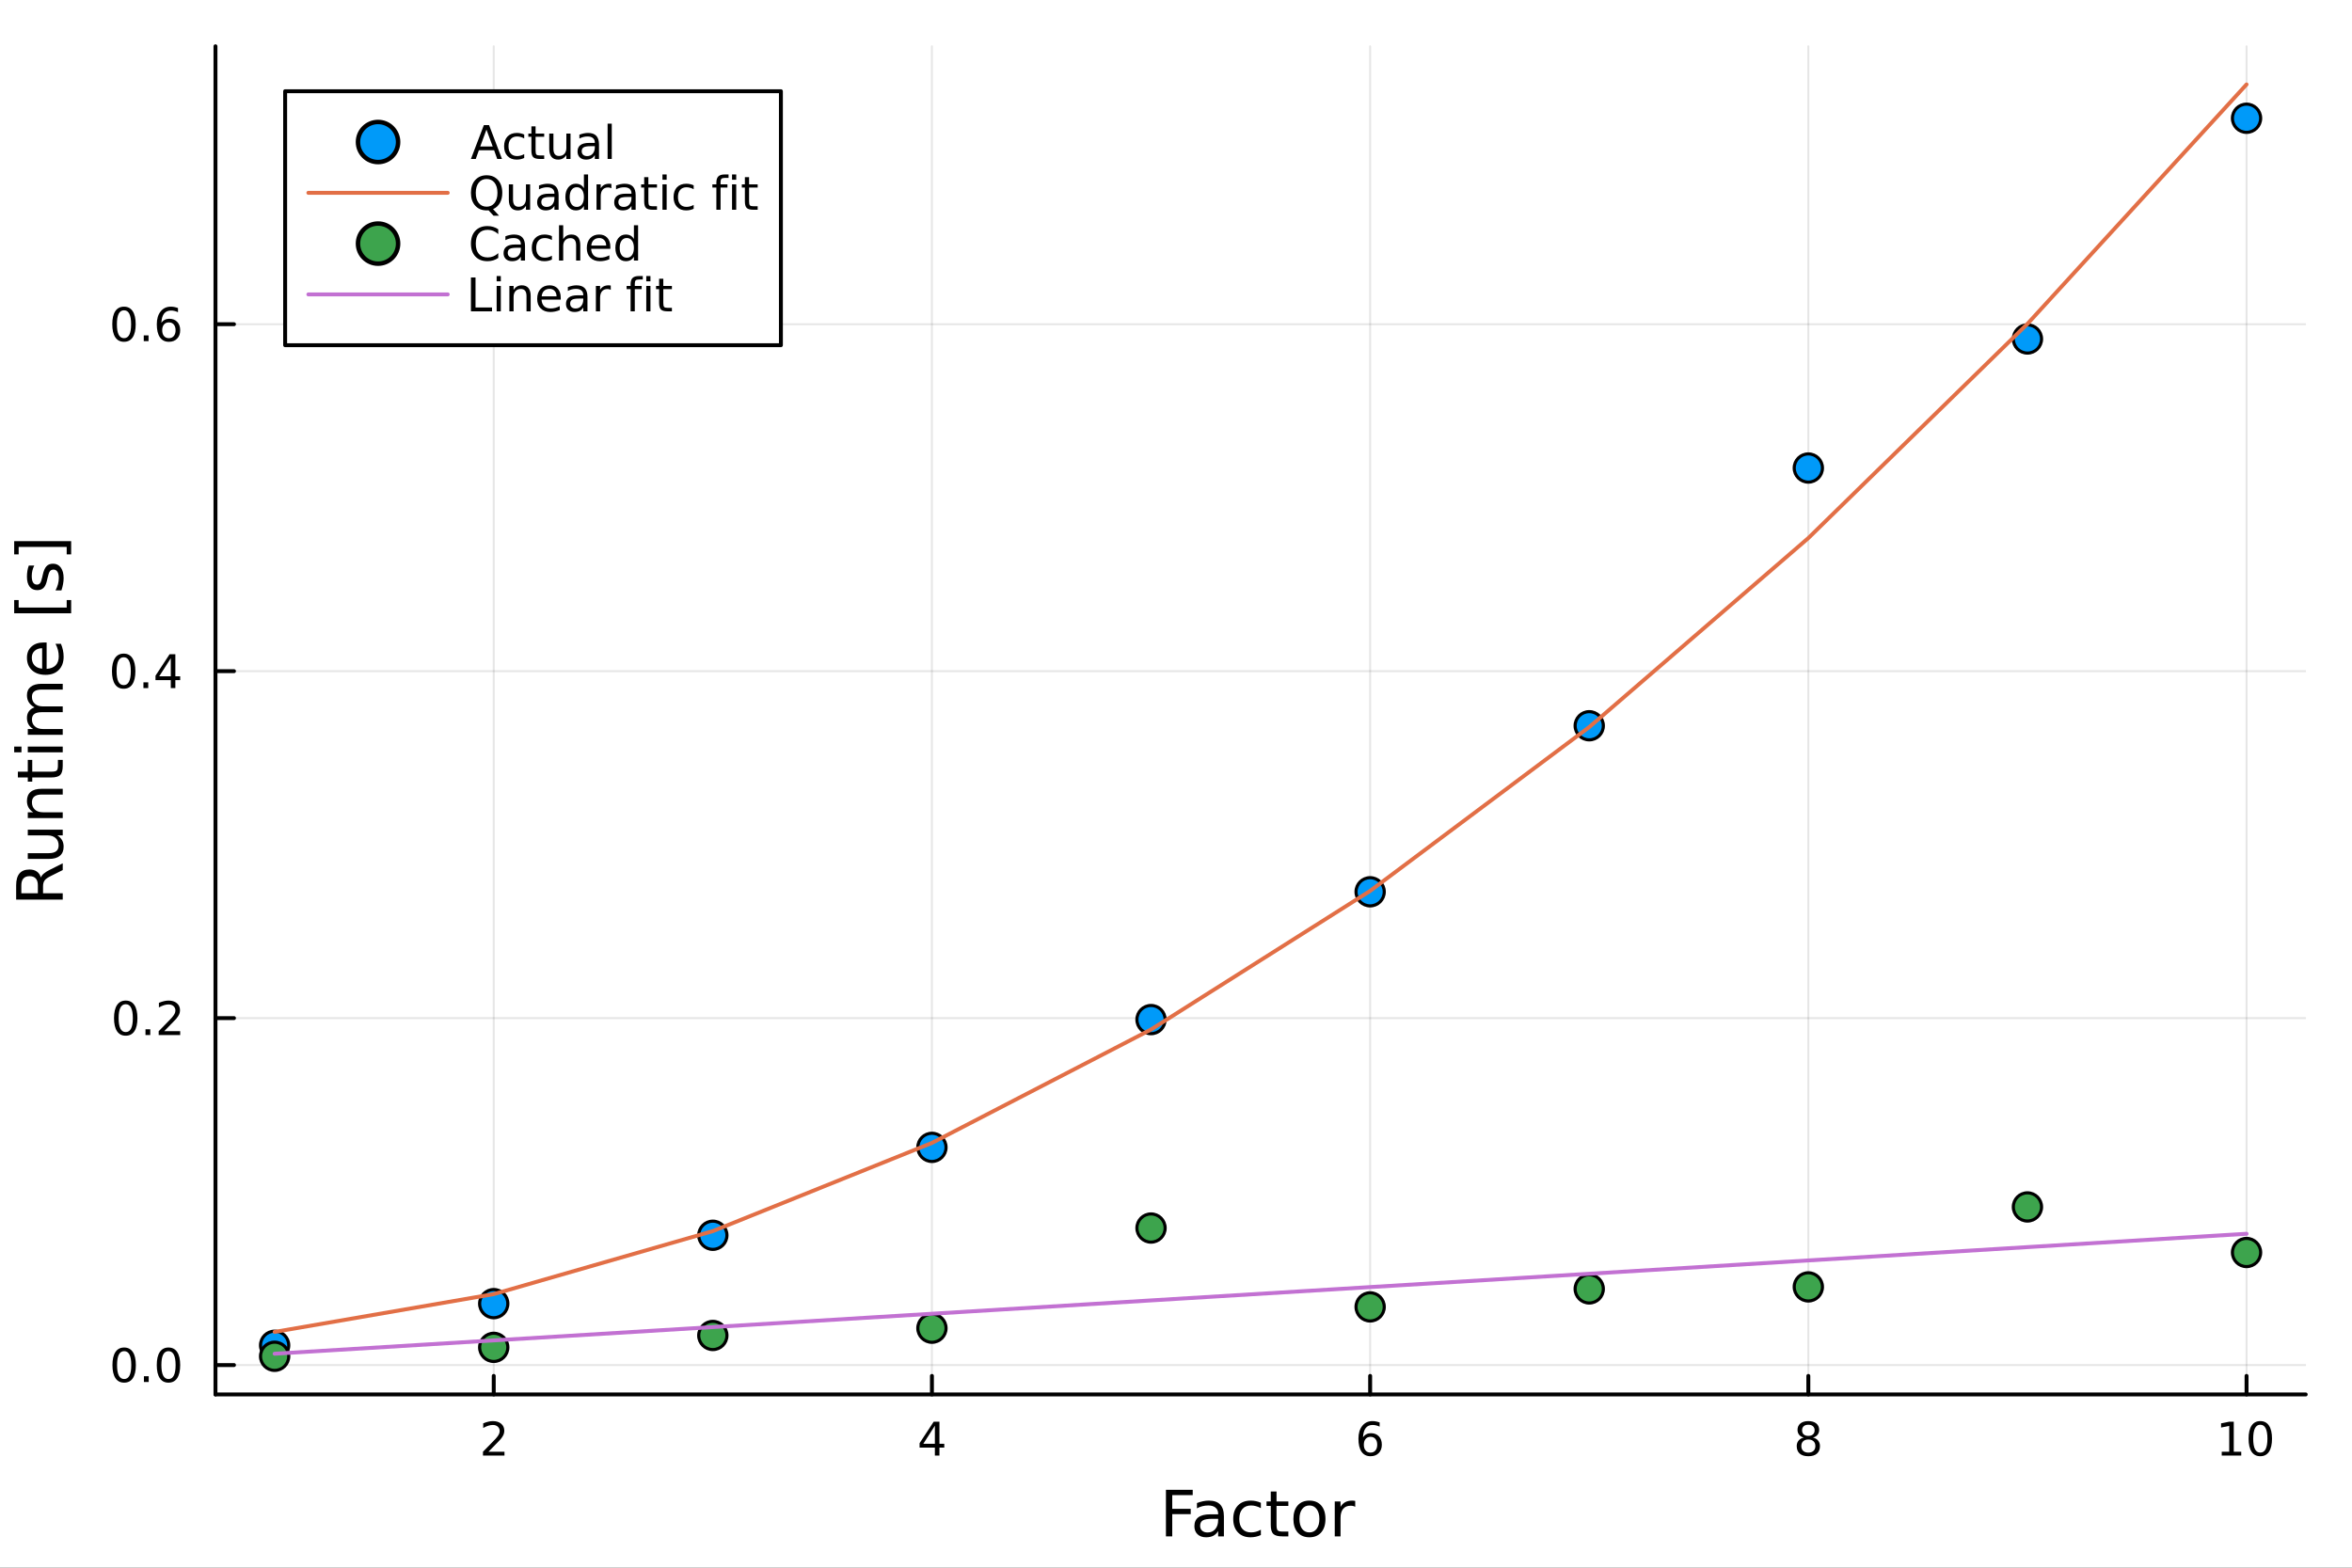 <?xml version="1.0" encoding="utf-8"?>
<svg xmlns="http://www.w3.org/2000/svg" xmlns:xlink="http://www.w3.org/1999/xlink" width="600" height="400" viewBox="0 0 2400 1600">
<rect x="0" y="0" width="2400" height="1600" fill="#333333" stroke="none"/>
<defs>
  <clipPath id="clip740">
    <rect x="0" y="0" width="2400" height="1600"/>
  </clipPath>
</defs>
<path clip-path="url(#clip740)" d="M0 1600 L2400 1600 L2400 0 L0 0  Z" fill="#ffffff" fill-rule="evenodd" fill-opacity="1"/>
<defs>
  <clipPath id="clip741">
    <rect x="480" y="0" width="1681" height="1600"/>
  </clipPath>
</defs>
<path clip-path="url(#clip740)" d="M219.866 1423.18 L2352.76 1423.18 L2352.76 47.244 L219.866 47.244  Z" fill="#ffffff" fill-rule="evenodd" fill-opacity="1"/>
<defs>
  <clipPath id="clip742">
    <rect x="219" y="47" width="2134" height="1377"/>
  </clipPath>
</defs>
<polyline clip-path="url(#clip742)" style="stroke:#000000; stroke-linecap:round; stroke-linejoin:round; stroke-width:2; stroke-opacity:0.1; fill:none" points="503.804,1423.18 503.804,47.244 "/>
<polyline clip-path="url(#clip742)" style="stroke:#000000; stroke-linecap:round; stroke-linejoin:round; stroke-width:2; stroke-opacity:0.1; fill:none" points="950.951,1423.18 950.951,47.244 "/>
<polyline clip-path="url(#clip742)" style="stroke:#000000; stroke-linecap:round; stroke-linejoin:round; stroke-width:2; stroke-opacity:0.1; fill:none" points="1398.1,1423.18 1398.1,47.244 "/>
<polyline clip-path="url(#clip742)" style="stroke:#000000; stroke-linecap:round; stroke-linejoin:round; stroke-width:2; stroke-opacity:0.1; fill:none" points="1845.24,1423.18 1845.24,47.244 "/>
<polyline clip-path="url(#clip742)" style="stroke:#000000; stroke-linecap:round; stroke-linejoin:round; stroke-width:2; stroke-opacity:0.1; fill:none" points="2292.39,1423.18 2292.39,47.244 "/>
<polyline clip-path="url(#clip742)" style="stroke:#000000; stroke-linecap:round; stroke-linejoin:round; stroke-width:2; stroke-opacity:0.1; fill:none" points="219.866,1393.2 2352.76,1393.2 "/>
<polyline clip-path="url(#clip742)" style="stroke:#000000; stroke-linecap:round; stroke-linejoin:round; stroke-width:2; stroke-opacity:0.1; fill:none" points="219.866,1039.1 2352.76,1039.1 "/>
<polyline clip-path="url(#clip742)" style="stroke:#000000; stroke-linecap:round; stroke-linejoin:round; stroke-width:2; stroke-opacity:0.1; fill:none" points="219.866,684.994 2352.76,684.994 "/>
<polyline clip-path="url(#clip742)" style="stroke:#000000; stroke-linecap:round; stroke-linejoin:round; stroke-width:2; stroke-opacity:0.1; fill:none" points="219.866,330.892 2352.76,330.892 "/>
<polyline clip-path="url(#clip740)" style="stroke:#000000; stroke-linecap:round; stroke-linejoin:round; stroke-width:4; stroke-opacity:1; fill:none" points="219.866,1423.18 2352.76,1423.18 "/>
<polyline clip-path="url(#clip740)" style="stroke:#000000; stroke-linecap:round; stroke-linejoin:round; stroke-width:4; stroke-opacity:1; fill:none" points="503.804,1423.18 503.804,1404.28 "/>
<polyline clip-path="url(#clip740)" style="stroke:#000000; stroke-linecap:round; stroke-linejoin:round; stroke-width:4; stroke-opacity:1; fill:none" points="950.951,1423.18 950.951,1404.28 "/>
<polyline clip-path="url(#clip740)" style="stroke:#000000; stroke-linecap:round; stroke-linejoin:round; stroke-width:4; stroke-opacity:1; fill:none" points="1398.1,1423.18 1398.1,1404.28 "/>
<polyline clip-path="url(#clip740)" style="stroke:#000000; stroke-linecap:round; stroke-linejoin:round; stroke-width:4; stroke-opacity:1; fill:none" points="1845.24,1423.18 1845.24,1404.28 "/>
<polyline clip-path="url(#clip740)" style="stroke:#000000; stroke-linecap:round; stroke-linejoin:round; stroke-width:4; stroke-opacity:1; fill:none" points="2292.39,1423.18 2292.39,1404.28 "/>
<path clip-path="url(#clip740)" d="M498.457 1481.64 L514.777 1481.64 L514.777 1485.58 L492.832 1485.58 L492.832 1481.64 Q495.494 1478.89 500.078 1474.26 Q504.684 1469.61 505.865 1468.27 Q508.11 1465.74 508.99 1464.01 Q509.892 1462.25 509.892 1460.56 Q509.892 1457.8 507.948 1456.07 Q506.027 1454.33 502.925 1454.33 Q500.726 1454.33 498.272 1455.09 Q495.841 1455.86 493.064 1457.41 L493.064 1452.69 Q495.888 1451.55 498.341 1450.97 Q500.795 1450.39 502.832 1450.39 Q508.203 1450.39 511.397 1453.08 Q514.591 1455.77 514.591 1460.26 Q514.591 1462.39 513.781 1464.31 Q512.994 1466.2 510.888 1468.8 Q510.309 1469.47 507.207 1472.69 Q504.105 1475.88 498.457 1481.64 Z" fill="#000000" fill-rule="nonzero" fill-opacity="1" /><path clip-path="url(#clip740)" d="M953.96 1455.09 L942.155 1473.54 L953.96 1473.54 L953.96 1455.09 M952.733 1451.02 L958.613 1451.02 L958.613 1473.54 L963.544 1473.54 L963.544 1477.43 L958.613 1477.43 L958.613 1485.58 L953.96 1485.58 L953.96 1477.43 L938.359 1477.43 L938.359 1472.92 L952.733 1451.02 Z" fill="#000000" fill-rule="nonzero" fill-opacity="1" /><path clip-path="url(#clip740)" d="M1398.5 1466.44 Q1395.35 1466.44 1393.5 1468.59 Q1391.67 1470.74 1391.67 1474.49 Q1391.67 1478.22 1393.5 1480.39 Q1395.35 1482.55 1398.5 1482.55 Q1401.65 1482.55 1403.48 1480.39 Q1405.33 1478.22 1405.33 1474.49 Q1405.33 1470.74 1403.48 1468.59 Q1401.65 1466.44 1398.5 1466.44 M1407.79 1451.78 L1407.79 1456.04 Q1406.03 1455.21 1404.22 1454.77 Q1402.44 1454.33 1400.68 1454.33 Q1396.05 1454.33 1393.6 1457.45 Q1391.16 1460.58 1390.82 1466.9 Q1392.18 1464.89 1394.24 1463.82 Q1396.3 1462.73 1398.78 1462.73 Q1403.99 1462.73 1407 1465.9 Q1410.03 1469.05 1410.03 1474.49 Q1410.03 1479.82 1406.88 1483.03 Q1403.73 1486.25 1398.5 1486.25 Q1392.51 1486.25 1389.34 1481.67 Q1386.16 1477.06 1386.16 1468.33 Q1386.16 1460.14 1390.05 1455.28 Q1393.94 1450.39 1400.49 1450.39 Q1402.25 1450.39 1404.04 1450.74 Q1405.84 1451.09 1407.79 1451.78 Z" fill="#000000" fill-rule="nonzero" fill-opacity="1" /><path clip-path="url(#clip740)" d="M1845.24 1469.17 Q1841.91 1469.17 1839.99 1470.95 Q1838.09 1472.73 1838.09 1475.86 Q1838.09 1478.98 1839.99 1480.77 Q1841.91 1482.55 1845.24 1482.55 Q1848.58 1482.55 1850.5 1480.77 Q1852.42 1478.96 1852.42 1475.86 Q1852.42 1472.73 1850.5 1470.95 Q1848.6 1469.17 1845.24 1469.17 M1840.57 1467.18 Q1837.56 1466.44 1835.87 1464.38 Q1834.2 1462.32 1834.2 1459.35 Q1834.2 1455.21 1837.14 1452.8 Q1840.11 1450.39 1845.24 1450.39 Q1850.41 1450.39 1853.35 1452.8 Q1856.29 1455.21 1856.29 1459.35 Q1856.29 1462.32 1854.6 1464.38 Q1852.93 1466.44 1849.94 1467.18 Q1853.32 1467.96 1855.2 1470.26 Q1857.1 1472.55 1857.1 1475.86 Q1857.1 1480.88 1854.02 1483.57 Q1850.96 1486.25 1845.24 1486.25 Q1839.53 1486.25 1836.45 1483.57 Q1833.39 1480.88 1833.39 1475.86 Q1833.39 1472.55 1835.29 1470.26 Q1837.19 1467.96 1840.57 1467.18 M1838.86 1459.79 Q1838.86 1462.48 1840.52 1463.98 Q1842.21 1465.49 1845.24 1465.49 Q1848.25 1465.49 1849.94 1463.98 Q1851.66 1462.48 1851.66 1459.79 Q1851.66 1457.11 1849.94 1455.6 Q1848.25 1454.1 1845.24 1454.1 Q1842.21 1454.1 1840.52 1455.6 Q1838.86 1457.11 1838.86 1459.79 Z" fill="#000000" fill-rule="nonzero" fill-opacity="1" /><path clip-path="url(#clip740)" d="M2267.08 1481.64 L2274.72 1481.64 L2274.72 1455.28 L2266.41 1456.95 L2266.41 1452.69 L2274.67 1451.02 L2279.35 1451.02 L2279.35 1481.64 L2286.99 1481.64 L2286.99 1485.58 L2267.08 1485.58 L2267.08 1481.64 Z" fill="#000000" fill-rule="nonzero" fill-opacity="1" /><path clip-path="url(#clip740)" d="M2306.43 1454.1 Q2302.82 1454.1 2300.99 1457.66 Q2299.19 1461.2 2299.19 1468.33 Q2299.19 1475.44 2300.99 1479.01 Q2302.82 1482.55 2306.43 1482.55 Q2310.06 1482.55 2311.87 1479.01 Q2313.7 1475.44 2313.7 1468.33 Q2313.7 1461.2 2311.87 1457.66 Q2310.06 1454.1 2306.43 1454.1 M2306.43 1450.39 Q2312.24 1450.39 2315.3 1455 Q2318.37 1459.58 2318.37 1468.33 Q2318.37 1477.06 2315.3 1481.67 Q2312.24 1486.25 2306.43 1486.25 Q2300.62 1486.25 2297.54 1481.67 Q2294.49 1477.06 2294.49 1468.33 Q2294.49 1459.58 2297.54 1455 Q2300.62 1450.39 2306.43 1450.39 Z" fill="#000000" fill-rule="nonzero" fill-opacity="1" /><path clip-path="url(#clip740)" d="M1189.74 1520.52 L1217.05 1520.52 L1217.05 1525.93 L1196.17 1525.93 L1196.17 1539.94 L1215.02 1539.94 L1215.02 1545.35 L1196.17 1545.35 L1196.17 1568.04 L1189.74 1568.04 L1189.74 1520.52 Z" fill="#000000" fill-rule="nonzero" fill-opacity="1" /><path clip-path="url(#clip740)" d="M1237.2 1550.12 Q1230.1 1550.12 1227.36 1551.75 Q1224.63 1553.37 1224.63 1557.29 Q1224.63 1560.4 1226.66 1562.25 Q1228.73 1564.07 1232.27 1564.07 Q1237.14 1564.07 1240.06 1560.63 Q1243.02 1557.16 1243.02 1551.43 L1243.02 1550.12 L1237.2 1550.12 M1248.88 1547.71 L1248.88 1568.04 L1243.02 1568.04 L1243.02 1562.63 Q1241.02 1565.88 1238.03 1567.44 Q1235.04 1568.97 1230.71 1568.97 Q1225.23 1568.97 1221.99 1565.91 Q1218.77 1562.82 1218.77 1557.67 Q1218.77 1551.65 1222.78 1548.6 Q1226.82 1545.54 1234.81 1545.54 L1243.02 1545.54 L1243.02 1544.97 Q1243.02 1540.93 1240.35 1538.73 Q1237.71 1536.5 1232.9 1536.5 Q1229.85 1536.5 1226.95 1537.23 Q1224.05 1537.97 1221.38 1539.43 L1221.38 1534.02 Q1224.6 1532.78 1227.62 1532.17 Q1230.64 1531.54 1233.51 1531.54 Q1241.24 1531.54 1245.06 1535.55 Q1248.88 1539.56 1248.88 1547.71 Z" fill="#000000" fill-rule="nonzero" fill-opacity="1" /><path clip-path="url(#clip740)" d="M1286.6 1533.76 L1286.6 1539.24 Q1284.11 1537.87 1281.6 1537.2 Q1279.12 1536.5 1276.57 1536.5 Q1270.87 1536.5 1267.72 1540.13 Q1264.57 1543.73 1264.57 1550.25 Q1264.57 1556.78 1267.72 1560.4 Q1270.87 1564 1276.57 1564 Q1279.12 1564 1281.6 1563.33 Q1284.11 1562.63 1286.6 1561.26 L1286.6 1566.68 Q1284.15 1567.82 1281.5 1568.39 Q1278.9 1568.97 1275.93 1568.97 Q1267.88 1568.97 1263.14 1563.91 Q1258.4 1558.85 1258.4 1550.25 Q1258.4 1541.53 1263.17 1536.53 Q1267.98 1531.54 1276.32 1531.54 Q1279.02 1531.54 1281.6 1532.11 Q1284.18 1532.65 1286.6 1533.76 Z" fill="#000000" fill-rule="nonzero" fill-opacity="1" /><path clip-path="url(#clip740)" d="M1302.58 1522.27 L1302.58 1532.4 L1314.64 1532.4 L1314.64 1536.95 L1302.58 1536.95 L1302.58 1556.3 Q1302.58 1560.66 1303.75 1561.9 Q1304.96 1563.14 1308.62 1563.14 L1314.64 1563.14 L1314.64 1568.04 L1308.62 1568.04 Q1301.84 1568.04 1299.27 1565.53 Q1296.69 1562.98 1296.69 1556.3 L1296.69 1536.95 L1292.39 1536.95 L1292.39 1532.4 L1296.69 1532.4 L1296.69 1522.27 L1302.58 1522.27 Z" fill="#000000" fill-rule="nonzero" fill-opacity="1" /><path clip-path="url(#clip740)" d="M1336.15 1536.5 Q1331.44 1536.5 1328.71 1540.19 Q1325.97 1543.85 1325.97 1550.25 Q1325.97 1556.65 1328.67 1560.34 Q1331.41 1564 1336.15 1564 Q1340.83 1564 1343.57 1560.31 Q1346.31 1556.62 1346.31 1550.25 Q1346.31 1543.92 1343.57 1540.23 Q1340.83 1536.5 1336.15 1536.5 M1336.15 1531.54 Q1343.79 1531.54 1348.15 1536.5 Q1352.51 1541.47 1352.51 1550.25 Q1352.51 1559 1348.15 1564 Q1343.79 1568.97 1336.15 1568.97 Q1328.48 1568.97 1324.12 1564 Q1319.79 1559 1319.79 1550.25 Q1319.79 1541.47 1324.12 1536.5 Q1328.48 1531.54 1336.15 1531.54 Z" fill="#000000" fill-rule="nonzero" fill-opacity="1" /><path clip-path="url(#clip740)" d="M1382.88 1537.87 Q1381.89 1537.3 1380.71 1537.04 Q1379.57 1536.76 1378.17 1536.76 Q1373.2 1536.76 1370.53 1540 Q1367.89 1543.22 1367.89 1549.27 L1367.89 1568.04 L1362 1568.04 L1362 1532.4 L1367.89 1532.4 L1367.89 1537.93 Q1369.73 1534.69 1372.69 1533.13 Q1375.65 1531.54 1379.89 1531.54 Q1380.49 1531.54 1381.22 1531.63 Q1381.96 1531.7 1382.85 1531.85 L1382.88 1537.87 Z" fill="#000000" fill-rule="nonzero" fill-opacity="1" /><polyline clip-path="url(#clip740)" style="stroke:#000000; stroke-linecap:round; stroke-linejoin:round; stroke-width:4; stroke-opacity:1; fill:none" points="219.866,1423.18 219.866,47.244 "/>
<polyline clip-path="url(#clip740)" style="stroke:#000000; stroke-linecap:round; stroke-linejoin:round; stroke-width:4; stroke-opacity:1; fill:none" points="219.866,1393.2 238.764,1393.2 "/>
<polyline clip-path="url(#clip740)" style="stroke:#000000; stroke-linecap:round; stroke-linejoin:round; stroke-width:4; stroke-opacity:1; fill:none" points="219.866,1039.1 238.764,1039.1 "/>
<polyline clip-path="url(#clip740)" style="stroke:#000000; stroke-linecap:round; stroke-linejoin:round; stroke-width:4; stroke-opacity:1; fill:none" points="219.866,684.994 238.764,684.994 "/>
<polyline clip-path="url(#clip740)" style="stroke:#000000; stroke-linecap:round; stroke-linejoin:round; stroke-width:4; stroke-opacity:1; fill:none" points="219.866,330.892 238.764,330.892 "/>
<path clip-path="url(#clip740)" d="M126.691 1379 Q123.08 1379 121.251 1382.56 Q119.445 1386.1 119.445 1393.23 Q119.445 1400.34 121.251 1403.9 Q123.08 1407.45 126.691 1407.45 Q130.325 1407.45 132.13 1403.9 Q133.959 1400.34 133.959 1393.23 Q133.959 1386.1 132.13 1382.56 Q130.325 1379 126.691 1379 M126.691 1375.29 Q132.501 1375.29 135.556 1379.9 Q138.635 1384.48 138.635 1393.23 Q138.635 1401.96 135.556 1406.57 Q132.501 1411.15 126.691 1411.15 Q120.88 1411.15 117.802 1406.57 Q114.746 1401.96 114.746 1393.23 Q114.746 1384.48 117.802 1379.9 Q120.88 1375.29 126.691 1375.29 Z" fill="#000000" fill-rule="nonzero" fill-opacity="1" /><path clip-path="url(#clip740)" d="M146.853 1404.6 L151.737 1404.6 L151.737 1410.48 L146.853 1410.48 L146.853 1404.6 Z" fill="#000000" fill-rule="nonzero" fill-opacity="1" /><path clip-path="url(#clip740)" d="M171.922 1379 Q168.311 1379 166.482 1382.56 Q164.677 1386.1 164.677 1393.23 Q164.677 1400.34 166.482 1403.9 Q168.311 1407.45 171.922 1407.45 Q175.556 1407.45 177.362 1403.9 Q179.19 1400.34 179.19 1393.23 Q179.19 1386.1 177.362 1382.56 Q175.556 1379 171.922 1379 M171.922 1375.29 Q177.732 1375.29 180.788 1379.9 Q183.866 1384.48 183.866 1393.23 Q183.866 1401.96 180.788 1406.57 Q177.732 1411.15 171.922 1411.15 Q166.112 1411.15 163.033 1406.57 Q159.978 1401.96 159.978 1393.23 Q159.978 1384.48 163.033 1379.9 Q166.112 1375.29 171.922 1375.29 Z" fill="#000000" fill-rule="nonzero" fill-opacity="1" /><path clip-path="url(#clip740)" d="M128.288 1024.9 Q124.677 1024.9 122.848 1028.46 Q121.043 1032 121.043 1039.13 Q121.043 1046.24 122.848 1049.8 Q124.677 1053.34 128.288 1053.34 Q131.922 1053.34 133.728 1049.8 Q135.556 1046.24 135.556 1039.13 Q135.556 1032 133.728 1028.46 Q131.922 1024.9 128.288 1024.9 M128.288 1021.19 Q134.098 1021.19 137.154 1025.8 Q140.232 1030.38 140.232 1039.13 Q140.232 1047.86 137.154 1052.46 Q134.098 1057.05 128.288 1057.05 Q122.478 1057.05 119.399 1052.46 Q116.343 1047.86 116.343 1039.13 Q116.343 1030.38 119.399 1025.8 Q122.478 1021.19 128.288 1021.19 Z" fill="#000000" fill-rule="nonzero" fill-opacity="1" /><path clip-path="url(#clip740)" d="M148.45 1050.5 L153.334 1050.5 L153.334 1056.38 L148.45 1056.38 L148.45 1050.5 Z" fill="#000000" fill-rule="nonzero" fill-opacity="1" /><path clip-path="url(#clip740)" d="M167.547 1052.44 L183.866 1052.44 L183.866 1056.38 L161.922 1056.38 L161.922 1052.44 Q164.584 1049.69 169.167 1045.06 Q173.774 1040.4 174.954 1039.06 Q177.2 1036.54 178.079 1034.8 Q178.982 1033.04 178.982 1031.35 Q178.982 1028.6 177.038 1026.86 Q175.116 1025.13 172.014 1025.13 Q169.815 1025.13 167.362 1025.89 Q164.931 1026.65 162.153 1028.21 L162.153 1023.48 Q164.977 1022.35 167.431 1021.77 Q169.885 1021.19 171.922 1021.19 Q177.292 1021.19 180.487 1023.88 Q183.681 1026.56 183.681 1031.05 Q183.681 1033.18 182.871 1035.1 Q182.084 1037 179.977 1039.59 Q179.399 1040.27 176.297 1043.48 Q173.195 1046.68 167.547 1052.44 Z" fill="#000000" fill-rule="nonzero" fill-opacity="1" /><path clip-path="url(#clip740)" d="M126.205 670.793 Q122.593 670.793 120.765 674.358 Q118.959 677.9 118.959 685.029 Q118.959 692.136 120.765 695.7 Q122.593 699.242 126.205 699.242 Q129.839 699.242 131.644 695.7 Q133.473 692.136 133.473 685.029 Q133.473 677.9 131.644 674.358 Q129.839 670.793 126.205 670.793 M126.205 667.089 Q132.015 667.089 135.07 671.696 Q138.149 676.279 138.149 685.029 Q138.149 693.756 135.07 698.362 Q132.015 702.946 126.205 702.946 Q120.394 702.946 117.316 698.362 Q114.26 693.756 114.26 685.029 Q114.26 676.279 117.316 671.696 Q120.394 667.089 126.205 667.089 Z" fill="#000000" fill-rule="nonzero" fill-opacity="1" /><path clip-path="url(#clip740)" d="M146.366 696.395 L151.251 696.395 L151.251 702.274 L146.366 702.274 L146.366 696.395 Z" fill="#000000" fill-rule="nonzero" fill-opacity="1" /><path clip-path="url(#clip740)" d="M174.283 671.789 L162.477 690.237 L174.283 690.237 L174.283 671.789 M173.056 667.714 L178.936 667.714 L178.936 690.237 L183.866 690.237 L183.866 694.126 L178.936 694.126 L178.936 702.274 L174.283 702.274 L174.283 694.126 L158.681 694.126 L158.681 689.612 L173.056 667.714 Z" fill="#000000" fill-rule="nonzero" fill-opacity="1" /><path clip-path="url(#clip740)" d="M126.529 316.691 Q122.918 316.691 121.089 320.256 Q119.283 323.798 119.283 330.927 Q119.283 338.034 121.089 341.598 Q122.918 345.14 126.529 345.14 Q130.163 345.14 131.968 341.598 Q133.797 338.034 133.797 330.927 Q133.797 323.798 131.968 320.256 Q130.163 316.691 126.529 316.691 M126.529 312.987 Q132.339 312.987 135.394 317.594 Q138.473 322.177 138.473 330.927 Q138.473 339.654 135.394 344.26 Q132.339 348.844 126.529 348.844 Q120.718 348.844 117.64 344.26 Q114.584 339.654 114.584 330.927 Q114.584 322.177 117.64 317.594 Q120.718 312.987 126.529 312.987 Z" fill="#000000" fill-rule="nonzero" fill-opacity="1" /><path clip-path="url(#clip740)" d="M146.691 342.293 L151.575 342.293 L151.575 348.172 L146.691 348.172 L146.691 342.293 Z" fill="#000000" fill-rule="nonzero" fill-opacity="1" /><path clip-path="url(#clip740)" d="M172.339 329.029 Q169.19 329.029 167.339 331.182 Q165.51 333.334 165.51 337.084 Q165.51 340.811 167.339 342.987 Q169.19 345.14 172.339 345.14 Q175.487 345.14 177.315 342.987 Q179.167 340.811 179.167 337.084 Q179.167 333.334 177.315 331.182 Q175.487 329.029 172.339 329.029 M181.621 314.376 L181.621 318.635 Q179.862 317.802 178.056 317.362 Q176.274 316.923 174.514 316.923 Q169.885 316.923 167.431 320.048 Q165.001 323.173 164.653 329.492 Q166.019 327.478 168.079 326.413 Q170.139 325.325 172.616 325.325 Q177.825 325.325 180.834 328.497 Q183.866 331.645 183.866 337.084 Q183.866 342.409 180.718 345.626 Q177.57 348.844 172.339 348.844 Q166.343 348.844 163.172 344.26 Q160.001 339.654 160.001 330.927 Q160.001 322.733 163.89 317.872 Q167.778 312.987 174.329 312.987 Q176.089 312.987 177.871 313.335 Q179.676 313.682 181.621 314.376 Z" fill="#000000" fill-rule="nonzero" fill-opacity="1" /><path clip-path="url(#clip740)" d="M41.724 895.58 Q42.424 893.511 44.716 891.57 Q47.008 889.596 51.018 887.623 L64.004 881.098 L64.004 888.005 L51.814 894.084 Q47.039 896.439 45.48 898.667 Q43.92 900.864 43.92 904.683 L43.92 911.685 L64.004 911.685 L64.004 918.115 L16.484 918.115 L16.484 903.601 Q16.484 895.453 19.89 891.442 Q23.296 887.432 30.17 887.432 Q34.658 887.432 37.618 889.533 Q40.578 891.601 41.724 895.58 M21.768 911.685 L38.637 911.685 L38.637 903.601 Q38.637 898.954 36.504 896.599 Q34.34 894.211 30.17 894.211 Q26.001 894.211 23.9 896.599 Q21.768 898.954 21.768 903.601 L21.768 911.685 Z" fill="#000000" fill-rule="nonzero" fill-opacity="1" /><path clip-path="url(#clip740)" d="M49.936 876.61 L28.356 876.61 L28.356 870.754 L49.713 870.754 Q54.774 870.754 57.32 868.78 Q59.835 866.807 59.835 862.86 Q59.835 858.118 56.811 855.381 Q53.787 852.612 48.567 852.612 L28.356 852.612 L28.356 846.755 L64.004 846.755 L64.004 852.612 L58.53 852.612 Q61.776 854.744 63.368 857.577 Q64.927 860.378 64.927 864.102 Q64.927 870.245 61.108 873.427 Q57.288 876.61 49.936 876.61 M27.497 861.874 L27.497 861.874 Z" fill="#000000" fill-rule="nonzero" fill-opacity="1" /><path clip-path="url(#clip740)" d="M42.488 805.06 L64.004 805.06 L64.004 810.916 L42.679 810.916 Q37.618 810.916 35.104 812.89 Q32.589 814.863 32.589 818.81 Q32.589 823.552 35.613 826.289 Q38.637 829.027 43.857 829.027 L64.004 829.027 L64.004 834.915 L28.356 834.915 L28.356 829.027 L33.894 829.027 Q30.68 826.926 29.088 824.093 Q27.497 821.229 27.497 817.505 Q27.497 811.362 31.316 808.211 Q35.104 805.06 42.488 805.06 Z" fill="#000000" fill-rule="nonzero" fill-opacity="1" /><path clip-path="url(#clip740)" d="M18.235 787.586 L28.356 787.586 L28.356 775.523 L32.908 775.523 L32.908 787.586 L52.259 787.586 Q56.62 787.586 57.861 786.408 Q59.103 785.199 59.103 781.538 L59.103 775.523 L64.004 775.523 L64.004 781.538 Q64.004 788.318 61.49 790.896 Q58.943 793.474 52.259 793.474 L32.908 793.474 L32.908 797.771 L28.356 797.771 L28.356 793.474 L18.235 793.474 L18.235 787.586 Z" fill="#000000" fill-rule="nonzero" fill-opacity="1" /><path clip-path="url(#clip740)" d="M28.356 767.82 L28.356 761.964 L64.004 761.964 L64.004 767.82 L28.356 767.82 M14.479 767.82 L14.479 761.964 L21.895 761.964 L21.895 767.82 L14.479 767.82 Z" fill="#000000" fill-rule="nonzero" fill-opacity="1" /><path clip-path="url(#clip740)" d="M35.199 721.955 Q31.253 719.759 29.375 716.704 Q27.497 713.648 27.497 709.51 Q27.497 703.94 31.412 700.917 Q35.295 697.893 42.488 697.893 L64.004 697.893 L64.004 703.781 L42.679 703.781 Q37.555 703.781 35.072 705.596 Q32.589 707.41 32.589 711.134 Q32.589 715.685 35.613 718.327 Q38.637 720.969 43.857 720.969 L64.004 720.969 L64.004 726.857 L42.679 726.857 Q37.523 726.857 35.072 728.671 Q32.589 730.485 32.589 734.273 Q32.589 738.761 35.645 741.403 Q38.669 744.044 43.857 744.044 L64.004 744.044 L64.004 749.933 L28.356 749.933 L28.356 744.044 L33.894 744.044 Q30.616 742.039 29.056 739.238 Q27.497 736.437 27.497 732.586 Q27.497 728.703 29.47 725.998 Q31.444 723.26 35.199 721.955 Z" fill="#000000" fill-rule="nonzero" fill-opacity="1" /><path clip-path="url(#clip740)" d="M44.716 655.72 L47.581 655.72 L47.581 682.647 Q53.628 682.265 56.811 679.019 Q59.962 675.74 59.962 669.916 Q59.962 666.542 59.134 663.391 Q58.307 660.208 56.652 657.089 L62.19 657.089 Q63.527 660.24 64.227 663.55 Q64.927 666.86 64.927 670.266 Q64.927 678.796 59.962 683.793 Q54.997 688.758 46.53 688.758 Q37.777 688.758 32.653 684.048 Q27.497 679.305 27.497 671.284 Q27.497 664.091 32.144 659.922 Q36.759 655.72 44.716 655.72 M42.997 661.577 Q38.191 661.64 35.327 664.282 Q32.462 666.892 32.462 671.221 Q32.462 676.122 35.231 679.082 Q38 682.011 43.029 682.456 L42.997 661.577 Z" fill="#000000" fill-rule="nonzero" fill-opacity="1" /><path clip-path="url(#clip740)" d="M14.479 625.929 L14.479 612.433 L19.03 612.433 L19.03 620.072 L68.046 620.072 L68.046 612.433 L72.598 612.433 L72.598 625.929 L14.479 625.929 Z" fill="#000000" fill-rule="nonzero" fill-opacity="1" /><path clip-path="url(#clip740)" d="M29.407 577.231 L34.945 577.231 Q33.672 579.714 33.035 582.387 Q32.398 585.061 32.398 587.925 Q32.398 592.286 33.735 594.482 Q35.072 596.646 37.746 596.646 Q39.783 596.646 40.96 595.087 Q42.106 593.527 43.157 588.817 L43.602 586.811 Q44.939 580.573 47.39 577.963 Q49.809 575.321 54.169 575.321 Q59.134 575.321 62.031 579.268 Q64.927 583.183 64.927 590.058 Q64.927 592.923 64.354 596.042 Q63.813 599.129 62.699 602.567 L56.652 602.567 Q58.339 599.32 59.198 596.169 Q60.026 593.018 60.026 589.931 Q60.026 585.793 58.625 583.565 Q57.193 581.337 54.615 581.337 Q52.228 581.337 50.955 582.96 Q49.681 584.552 48.504 589.994 L48.026 592.031 Q46.88 597.474 44.525 599.893 Q42.138 602.312 38 602.312 Q32.971 602.312 30.234 598.747 Q27.497 595.182 27.497 588.626 Q27.497 585.379 27.974 582.515 Q28.452 579.65 29.407 577.231 Z" fill="#000000" fill-rule="nonzero" fill-opacity="1" /><path clip-path="url(#clip740)" d="M14.479 552.309 L72.598 552.309 L72.598 565.805 L68.046 565.805 L68.046 558.198 L19.03 558.198 L19.03 565.805 L14.479 565.805 L14.479 552.309 Z" fill="#000000" fill-rule="nonzero" fill-opacity="1" /><circle clip-path="url(#clip742)" cx="280.231" cy="1373.02" r="14.4" fill="#009af9" fill-rule="evenodd" fill-opacity="1" stroke="#000000" stroke-opacity="1" stroke-width="3.2"/>
<circle clip-path="url(#clip742)" cx="503.804" cy="1330.5" r="14.4" fill="#009af9" fill-rule="evenodd" fill-opacity="1" stroke="#000000" stroke-opacity="1" stroke-width="3.2"/>
<circle clip-path="url(#clip742)" cx="727.378" cy="1260.73" r="14.4" fill="#009af9" fill-rule="evenodd" fill-opacity="1" stroke="#000000" stroke-opacity="1" stroke-width="3.2"/>
<circle clip-path="url(#clip742)" cx="950.951" cy="1171.01" r="14.4" fill="#009af9" fill-rule="evenodd" fill-opacity="1" stroke="#000000" stroke-opacity="1" stroke-width="3.2"/>
<circle clip-path="url(#clip742)" cx="1174.52" cy="1040.61" r="14.4" fill="#009af9" fill-rule="evenodd" fill-opacity="1" stroke="#000000" stroke-opacity="1" stroke-width="3.2"/>
<circle clip-path="url(#clip742)" cx="1398.1" cy="910.17" r="14.4" fill="#009af9" fill-rule="evenodd" fill-opacity="1" stroke="#000000" stroke-opacity="1" stroke-width="3.2"/>
<circle clip-path="url(#clip742)" cx="1621.67" cy="740.711" r="14.4" fill="#009af9" fill-rule="evenodd" fill-opacity="1" stroke="#000000" stroke-opacity="1" stroke-width="3.2"/>
<circle clip-path="url(#clip742)" cx="1845.24" cy="477.669" r="14.4" fill="#009af9" fill-rule="evenodd" fill-opacity="1" stroke="#000000" stroke-opacity="1" stroke-width="3.2"/>
<circle clip-path="url(#clip742)" cx="2068.82" cy="345.951" r="14.4" fill="#009af9" fill-rule="evenodd" fill-opacity="1" stroke="#000000" stroke-opacity="1" stroke-width="3.2"/>
<circle clip-path="url(#clip742)" cx="2292.39" cy="120.688" r="14.4" fill="#009af9" fill-rule="evenodd" fill-opacity="1" stroke="#000000" stroke-opacity="1" stroke-width="3.2"/>
<polyline clip-path="url(#clip742)" style="stroke:#e26f46; stroke-linecap:round; stroke-linejoin:round; stroke-width:4; stroke-opacity:1; fill:none" points="280.231,1359.37 503.804,1320.79 727.378,1256.49 950.951,1166.47 1174.52,1050.72 1398.1,909.257 1621.67,742.071 1845.24,549.163 2068.82,330.535 2292.39,86.186 "/>
<circle clip-path="url(#clip742)" cx="280.231" cy="1384.24" r="14.4" fill="#3da44d" fill-rule="evenodd" fill-opacity="1" stroke="#000000" stroke-opacity="1" stroke-width="3.2"/>
<circle clip-path="url(#clip742)" cx="503.804" cy="1375.13" r="14.4" fill="#3da44d" fill-rule="evenodd" fill-opacity="1" stroke="#000000" stroke-opacity="1" stroke-width="3.2"/>
<circle clip-path="url(#clip742)" cx="727.378" cy="1363" r="14.4" fill="#3da44d" fill-rule="evenodd" fill-opacity="1" stroke="#000000" stroke-opacity="1" stroke-width="3.2"/>
<circle clip-path="url(#clip742)" cx="950.951" cy="1355.57" r="14.4" fill="#3da44d" fill-rule="evenodd" fill-opacity="1" stroke="#000000" stroke-opacity="1" stroke-width="3.2"/>
<circle clip-path="url(#clip742)" cx="1174.52" cy="1253.35" r="14.4" fill="#3da44d" fill-rule="evenodd" fill-opacity="1" stroke="#000000" stroke-opacity="1" stroke-width="3.2"/>
<circle clip-path="url(#clip742)" cx="1398.1" cy="1333.83" r="14.4" fill="#3da44d" fill-rule="evenodd" fill-opacity="1" stroke="#000000" stroke-opacity="1" stroke-width="3.2"/>
<circle clip-path="url(#clip742)" cx="1621.67" cy="1315.48" r="14.4" fill="#3da44d" fill-rule="evenodd" fill-opacity="1" stroke="#000000" stroke-opacity="1" stroke-width="3.2"/>
<circle clip-path="url(#clip742)" cx="1845.24" cy="1313.42" r="14.4" fill="#3da44d" fill-rule="evenodd" fill-opacity="1" stroke="#000000" stroke-opacity="1" stroke-width="3.2"/>
<circle clip-path="url(#clip742)" cx="2068.82" cy="1231.81" r="14.4" fill="#3da44d" fill-rule="evenodd" fill-opacity="1" stroke="#000000" stroke-opacity="1" stroke-width="3.2"/>
<circle clip-path="url(#clip742)" cx="2292.39" cy="1278.31" r="14.4" fill="#3da44d" fill-rule="evenodd" fill-opacity="1" stroke="#000000" stroke-opacity="1" stroke-width="3.2"/>
<polyline clip-path="url(#clip742)" style="stroke:#c271d2; stroke-linecap:round; stroke-linejoin:round; stroke-width:4; stroke-opacity:1; fill:none" points="280.231,1381.62 503.804,1368.02 727.378,1354.42 950.951,1340.82 1174.52,1327.21 1398.1,1313.61 1621.67,1300.01 1845.24,1286.41 2068.82,1272.81 2292.39,1259.21 "/>
<path clip-path="url(#clip740)" d="M290.963 352.309 L796.843 352.309 L796.843 93.109 L290.963 93.109  Z" fill="#ffffff" fill-rule="evenodd" fill-opacity="1"/>
<polyline clip-path="url(#clip740)" style="stroke:#000000; stroke-linecap:round; stroke-linejoin:round; stroke-width:4; stroke-opacity:1; fill:none" points="290.963,352.309 796.843,352.309 796.843,93.109 290.963,93.109 290.963,352.309 "/>
<circle clip-path="url(#clip740)" cx="385.758" cy="144.949" r="20.48" fill="#009af9" fill-rule="evenodd" fill-opacity="1" stroke="#000000" stroke-opacity="1" stroke-width="4.551"/>
<path clip-path="url(#clip740)" d="M496.386 132.275 L490.043 149.474 L502.752 149.474 L496.386 132.275 M493.747 127.669 L499.048 127.669 L512.219 162.229 L507.358 162.229 L504.21 153.363 L488.631 153.363 L485.483 162.229 L480.553 162.229 L493.747 127.669 Z" fill="#000000" fill-rule="nonzero" fill-opacity="1" /><path clip-path="url(#clip740)" d="M534.904 137.298 L534.904 141.28 Q533.099 140.284 531.27 139.798 Q529.465 139.289 527.613 139.289 Q523.469 139.289 521.178 141.928 Q518.886 144.544 518.886 149.289 Q518.886 154.034 521.178 156.673 Q523.469 159.289 527.613 159.289 Q529.465 159.289 531.27 158.803 Q533.099 158.293 534.904 157.298 L534.904 161.233 Q533.122 162.067 531.201 162.483 Q529.303 162.9 527.15 162.9 Q521.293 162.9 517.844 159.219 Q514.395 155.539 514.395 149.289 Q514.395 142.946 517.867 139.312 Q521.363 135.678 527.428 135.678 Q529.395 135.678 531.27 136.095 Q533.145 136.488 534.904 137.298 Z" fill="#000000" fill-rule="nonzero" fill-opacity="1" /><path clip-path="url(#clip740)" d="M546.525 128.942 L546.525 136.303 L555.298 136.303 L555.298 139.613 L546.525 139.613 L546.525 153.687 Q546.525 156.858 547.381 157.761 Q548.261 158.664 550.923 158.664 L555.298 158.664 L555.298 162.229 L550.923 162.229 Q545.992 162.229 544.117 160.4 Q542.242 158.548 542.242 153.687 L542.242 139.613 L539.117 139.613 L539.117 136.303 L542.242 136.303 L542.242 128.942 L546.525 128.942 Z" fill="#000000" fill-rule="nonzero" fill-opacity="1" /><path clip-path="url(#clip740)" d="M560.46 151.997 L560.46 136.303 L564.719 136.303 L564.719 151.835 Q564.719 155.516 566.154 157.368 Q567.589 159.196 570.46 159.196 Q573.909 159.196 575.899 156.997 Q577.913 154.798 577.913 151.002 L577.913 136.303 L582.173 136.303 L582.173 162.229 L577.913 162.229 L577.913 158.247 Q576.362 160.608 574.302 161.766 Q572.265 162.9 569.557 162.9 Q565.089 162.9 562.775 160.122 Q560.46 157.344 560.46 151.997 M571.177 135.678 L571.177 135.678 Z" fill="#000000" fill-rule="nonzero" fill-opacity="1" /><path clip-path="url(#clip740)" d="M602.728 149.196 Q597.566 149.196 595.575 150.377 Q593.585 151.557 593.585 154.405 Q593.585 156.673 595.066 158.016 Q596.571 159.335 599.14 159.335 Q602.682 159.335 604.811 156.835 Q606.964 154.312 606.964 150.145 L606.964 149.196 L602.728 149.196 M611.223 147.437 L611.223 162.229 L606.964 162.229 L606.964 158.293 Q605.506 160.655 603.33 161.789 Q601.154 162.9 598.006 162.9 Q594.024 162.9 591.663 160.678 Q589.325 158.432 589.325 154.682 Q589.325 150.307 592.242 148.085 Q595.182 145.863 600.992 145.863 L606.964 145.863 L606.964 145.446 Q606.964 142.507 605.02 140.909 Q603.098 139.289 599.603 139.289 Q597.381 139.289 595.274 139.821 Q593.168 140.354 591.223 141.419 L591.223 137.483 Q593.561 136.581 595.76 136.141 Q597.96 135.678 600.043 135.678 Q605.668 135.678 608.446 138.594 Q611.223 141.511 611.223 147.437 Z" fill="#000000" fill-rule="nonzero" fill-opacity="1" /><path clip-path="url(#clip740)" d="M619.996 126.21 L624.256 126.21 L624.256 162.229 L619.996 162.229 L619.996 126.21 Z" fill="#000000" fill-rule="nonzero" fill-opacity="1" /><polyline clip-path="url(#clip740)" style="stroke:#e26f46; stroke-linecap:round; stroke-linejoin:round; stroke-width:4; stroke-opacity:1; fill:none" points="314.661,196.789 456.854,196.789 "/>
<path clip-path="url(#clip740)" d="M496.571 182.68 Q491.479 182.68 488.469 186.476 Q485.483 190.272 485.483 196.823 Q485.483 203.351 488.469 207.147 Q491.479 210.944 496.571 210.944 Q501.664 210.944 504.627 207.147 Q507.613 203.351 507.613 196.823 Q507.613 190.272 504.627 186.476 Q501.664 182.68 496.571 182.68 M503.122 213.444 L509.279 220.18 L503.631 220.18 L498.516 214.647 Q497.752 214.694 497.335 214.717 Q496.942 214.74 496.571 214.74 Q489.28 214.74 484.905 209.879 Q480.553 204.995 480.553 196.823 Q480.553 188.629 484.905 183.768 Q489.28 178.884 496.571 178.884 Q503.84 178.884 508.192 183.768 Q512.543 188.629 512.543 196.823 Q512.543 202.842 510.113 207.124 Q507.705 211.407 503.122 213.444 Z" fill="#000000" fill-rule="nonzero" fill-opacity="1" /><path clip-path="url(#clip740)" d="M519.233 203.837 L519.233 188.143 L523.492 188.143 L523.492 203.675 Q523.492 207.356 524.928 209.208 Q526.363 211.036 529.233 211.036 Q532.682 211.036 534.673 208.837 Q536.687 206.638 536.687 202.842 L536.687 188.143 L540.946 188.143 L540.946 214.069 L536.687 214.069 L536.687 210.087 Q535.136 212.448 533.076 213.606 Q531.039 214.74 528.33 214.74 Q523.863 214.74 521.548 211.962 Q519.233 209.184 519.233 203.837 M529.951 187.518 L529.951 187.518 Z" fill="#000000" fill-rule="nonzero" fill-opacity="1" /><path clip-path="url(#clip740)" d="M561.501 201.036 Q556.339 201.036 554.349 202.217 Q552.358 203.397 552.358 206.245 Q552.358 208.513 553.839 209.856 Q555.344 211.175 557.913 211.175 Q561.455 211.175 563.585 208.675 Q565.738 206.152 565.738 201.985 L565.738 201.036 L561.501 201.036 M569.997 199.277 L569.997 214.069 L565.738 214.069 L565.738 210.133 Q564.279 212.495 562.103 213.629 Q559.927 214.74 556.779 214.74 Q552.798 214.74 550.437 212.518 Q548.099 210.272 548.099 206.522 Q548.099 202.147 551.015 199.925 Q553.955 197.703 559.765 197.703 L565.738 197.703 L565.738 197.286 Q565.738 194.347 563.793 192.749 Q561.872 191.129 558.376 191.129 Q556.154 191.129 554.048 191.661 Q551.941 192.194 549.997 193.259 L549.997 189.323 Q552.335 188.421 554.534 187.981 Q556.733 187.518 558.816 187.518 Q564.441 187.518 567.219 190.434 Q569.997 193.351 569.997 199.277 Z" fill="#000000" fill-rule="nonzero" fill-opacity="1" /><path clip-path="url(#clip740)" d="M595.83 192.078 L595.83 178.05 L600.089 178.05 L600.089 214.069 L595.83 214.069 L595.83 210.18 Q594.487 212.495 592.427 213.629 Q590.39 214.74 587.52 214.74 Q582.821 214.74 579.858 210.99 Q576.918 207.24 576.918 201.129 Q576.918 195.018 579.858 191.268 Q582.821 187.518 587.52 187.518 Q590.39 187.518 592.427 188.652 Q594.487 189.763 595.83 192.078 M581.316 201.129 Q581.316 205.828 583.237 208.513 Q585.182 211.175 588.561 211.175 Q591.941 211.175 593.886 208.513 Q595.83 205.828 595.83 201.129 Q595.83 196.43 593.886 193.768 Q591.941 191.083 588.561 191.083 Q585.182 191.083 583.237 193.768 Q581.316 196.43 581.316 201.129 Z" fill="#000000" fill-rule="nonzero" fill-opacity="1" /><path clip-path="url(#clip740)" d="M623.885 192.124 Q623.168 191.708 622.311 191.522 Q621.478 191.314 620.459 191.314 Q616.848 191.314 614.904 193.675 Q612.983 196.013 612.983 200.411 L612.983 214.069 L608.7 214.069 L608.7 188.143 L612.983 188.143 L612.983 192.171 Q614.325 189.809 616.478 188.675 Q618.631 187.518 621.709 187.518 Q622.149 187.518 622.682 187.587 Q623.214 187.634 623.862 187.749 L623.885 192.124 Z" fill="#000000" fill-rule="nonzero" fill-opacity="1" /><path clip-path="url(#clip740)" d="M640.135 201.036 Q634.973 201.036 632.983 202.217 Q630.992 203.397 630.992 206.245 Q630.992 208.513 632.473 209.856 Q633.978 211.175 636.547 211.175 Q640.089 211.175 642.219 208.675 Q644.371 206.152 644.371 201.985 L644.371 201.036 L640.135 201.036 M648.631 199.277 L648.631 214.069 L644.371 214.069 L644.371 210.133 Q642.913 212.495 640.737 213.629 Q638.561 214.74 635.413 214.74 Q631.432 214.74 629.071 212.518 Q626.733 210.272 626.733 206.522 Q626.733 202.147 629.649 199.925 Q632.589 197.703 638.399 197.703 L644.371 197.703 L644.371 197.286 Q644.371 194.347 642.427 192.749 Q640.506 191.129 637.01 191.129 Q634.788 191.129 632.682 191.661 Q630.575 192.194 628.631 193.259 L628.631 189.323 Q630.969 188.421 633.168 187.981 Q635.367 187.518 637.45 187.518 Q643.075 187.518 645.853 190.434 Q648.631 193.351 648.631 199.277 Z" fill="#000000" fill-rule="nonzero" fill-opacity="1" /><path clip-path="url(#clip740)" d="M661.617 180.782 L661.617 188.143 L670.39 188.143 L670.39 191.453 L661.617 191.453 L661.617 205.527 Q661.617 208.698 662.473 209.601 Q663.353 210.504 666.015 210.504 L670.39 210.504 L670.39 214.069 L666.015 214.069 Q661.084 214.069 659.209 212.24 Q657.334 210.388 657.334 205.527 L657.334 191.453 L654.209 191.453 L654.209 188.143 L657.334 188.143 L657.334 180.782 L661.617 180.782 Z" fill="#000000" fill-rule="nonzero" fill-opacity="1" /><path clip-path="url(#clip740)" d="M675.992 188.143 L680.251 188.143 L680.251 214.069 L675.992 214.069 L675.992 188.143 M675.992 178.05 L680.251 178.05 L680.251 183.444 L675.992 183.444 L675.992 178.05 Z" fill="#000000" fill-rule="nonzero" fill-opacity="1" /><path clip-path="url(#clip740)" d="M707.82 189.138 L707.82 193.12 Q706.015 192.124 704.186 191.638 Q702.38 191.129 700.528 191.129 Q696.385 191.129 694.093 193.768 Q691.802 196.384 691.802 201.129 Q691.802 205.874 694.093 208.513 Q696.385 211.129 700.528 211.129 Q702.38 211.129 704.186 210.643 Q706.015 210.133 707.82 209.138 L707.82 213.073 Q706.038 213.907 704.116 214.323 Q702.218 214.74 700.065 214.74 Q694.209 214.74 690.76 211.059 Q687.311 207.379 687.311 201.129 Q687.311 194.786 690.783 191.152 Q694.278 187.518 700.343 187.518 Q702.311 187.518 704.186 187.935 Q706.061 188.328 707.82 189.138 Z" fill="#000000" fill-rule="nonzero" fill-opacity="1" /><path clip-path="url(#clip740)" d="M743.422 178.05 L743.422 181.592 L739.348 181.592 Q737.056 181.592 736.153 182.518 Q735.274 183.444 735.274 185.851 L735.274 188.143 L742.287 188.143 L742.287 191.453 L735.274 191.453 L735.274 214.069 L730.991 214.069 L730.991 191.453 L726.917 191.453 L726.917 188.143 L730.991 188.143 L730.991 186.337 Q730.991 182.009 733.005 180.041 Q735.019 178.05 739.394 178.05 L743.422 178.05 Z" fill="#000000" fill-rule="nonzero" fill-opacity="1" /><path clip-path="url(#clip740)" d="M746.987 188.143 L751.246 188.143 L751.246 214.069 L746.987 214.069 L746.987 188.143 M746.987 178.05 L751.246 178.05 L751.246 183.444 L746.987 183.444 L746.987 178.05 Z" fill="#000000" fill-rule="nonzero" fill-opacity="1" /><path clip-path="url(#clip740)" d="M764.371 180.782 L764.371 188.143 L773.144 188.143 L773.144 191.453 L764.371 191.453 L764.371 205.527 Q764.371 208.698 765.227 209.601 Q766.107 210.504 768.769 210.504 L773.144 210.504 L773.144 214.069 L768.769 214.069 Q763.838 214.069 761.963 212.24 Q760.088 210.388 760.088 205.527 L760.088 191.453 L756.963 191.453 L756.963 188.143 L760.088 188.143 L760.088 180.782 L764.371 180.782 Z" fill="#000000" fill-rule="nonzero" fill-opacity="1" /><circle clip-path="url(#clip740)" cx="385.758" cy="248.629" r="20.48" fill="#3da44d" fill-rule="evenodd" fill-opacity="1" stroke="#000000" stroke-opacity="1" stroke-width="4.551"/>
<path clip-path="url(#clip740)" d="M508.423 234.011 L508.423 238.941 Q506.062 236.742 503.377 235.654 Q500.715 234.566 497.705 234.566 Q491.78 234.566 488.631 238.2 Q485.483 241.812 485.483 248.663 Q485.483 255.492 488.631 259.126 Q491.78 262.737 497.705 262.737 Q500.715 262.737 503.377 261.649 Q506.062 260.561 508.423 258.362 L508.423 263.247 Q505.969 264.913 503.215 265.747 Q500.483 266.58 497.428 266.58 Q489.581 266.58 485.067 261.788 Q480.553 256.973 480.553 248.663 Q480.553 240.33 485.067 235.538 Q489.581 230.724 497.428 230.724 Q500.53 230.724 503.261 231.557 Q506.016 232.367 508.423 234.011 Z" fill="#000000" fill-rule="nonzero" fill-opacity="1" /><path clip-path="url(#clip740)" d="M527.242 252.876 Q522.08 252.876 520.09 254.057 Q518.099 255.237 518.099 258.085 Q518.099 260.353 519.58 261.696 Q521.085 263.015 523.654 263.015 Q527.196 263.015 529.326 260.515 Q531.478 257.992 531.478 253.825 L531.478 252.876 L527.242 252.876 M535.738 251.117 L535.738 265.909 L531.478 265.909 L531.478 261.973 Q530.02 264.335 527.844 265.469 Q525.668 266.58 522.52 266.58 Q518.539 266.58 516.178 264.358 Q513.84 262.112 513.84 258.362 Q513.84 253.987 516.756 251.765 Q519.696 249.543 525.506 249.543 L531.478 249.543 L531.478 249.126 Q531.478 246.187 529.534 244.589 Q527.613 242.969 524.117 242.969 Q521.895 242.969 519.789 243.501 Q517.682 244.034 515.738 245.099 L515.738 241.163 Q518.076 240.261 520.275 239.821 Q522.474 239.358 524.557 239.358 Q530.182 239.358 532.96 242.274 Q535.738 245.191 535.738 251.117 Z" fill="#000000" fill-rule="nonzero" fill-opacity="1" /><path clip-path="url(#clip740)" d="M563.168 240.978 L563.168 244.96 Q561.363 243.964 559.534 243.478 Q557.728 242.969 555.876 242.969 Q551.733 242.969 549.441 245.608 Q547.15 248.224 547.15 252.969 Q547.15 257.714 549.441 260.353 Q551.733 262.969 555.876 262.969 Q557.728 262.969 559.534 262.483 Q561.363 261.973 563.168 260.978 L563.168 264.913 Q561.386 265.747 559.464 266.163 Q557.566 266.58 555.413 266.58 Q549.557 266.58 546.108 262.899 Q542.659 259.219 542.659 252.969 Q542.659 246.626 546.131 242.992 Q549.626 239.358 555.691 239.358 Q557.659 239.358 559.534 239.775 Q561.409 240.168 563.168 240.978 Z" fill="#000000" fill-rule="nonzero" fill-opacity="1" /><path clip-path="url(#clip740)" d="M592.126 250.261 L592.126 265.909 L587.867 265.909 L587.867 250.399 Q587.867 246.719 586.432 244.89 Q584.997 243.062 582.126 243.062 Q578.677 243.062 576.687 245.261 Q574.696 247.46 574.696 251.256 L574.696 265.909 L570.413 265.909 L570.413 229.89 L574.696 229.89 L574.696 244.011 Q576.224 241.673 578.284 240.515 Q580.367 239.358 583.075 239.358 Q587.543 239.358 589.835 242.136 Q592.126 244.89 592.126 250.261 Z" fill="#000000" fill-rule="nonzero" fill-opacity="1" /><path clip-path="url(#clip740)" d="M622.797 251.881 L622.797 253.964 L603.214 253.964 Q603.492 258.362 605.853 260.677 Q608.237 262.969 612.473 262.969 Q614.927 262.969 617.219 262.367 Q619.534 261.765 621.802 260.561 L621.802 264.589 Q619.51 265.561 617.103 266.071 Q614.696 266.58 612.219 266.58 Q606.015 266.58 602.381 262.969 Q598.77 259.358 598.77 253.2 Q598.77 246.835 602.196 243.108 Q605.645 239.358 611.478 239.358 Q616.709 239.358 619.742 242.737 Q622.797 246.094 622.797 251.881 M618.538 250.631 Q618.492 247.136 616.571 245.052 Q614.672 242.969 611.524 242.969 Q607.96 242.969 605.807 244.983 Q603.677 246.997 603.353 250.654 L618.538 250.631 Z" fill="#000000" fill-rule="nonzero" fill-opacity="1" /><path clip-path="url(#clip740)" d="M646.848 243.918 L646.848 229.89 L651.107 229.89 L651.107 265.909 L646.848 265.909 L646.848 262.02 Q645.506 264.335 643.445 265.469 Q641.408 266.58 638.538 266.58 Q633.839 266.58 630.876 262.83 Q627.936 259.08 627.936 252.969 Q627.936 246.858 630.876 243.108 Q633.839 239.358 638.538 239.358 Q641.408 239.358 643.445 240.492 Q645.506 241.603 646.848 243.918 M632.334 252.969 Q632.334 257.668 634.256 260.353 Q636.2 263.015 639.58 263.015 Q642.959 263.015 644.904 260.353 Q646.848 257.668 646.848 252.969 Q646.848 248.27 644.904 245.608 Q642.959 242.923 639.58 242.923 Q636.2 242.923 634.256 245.608 Q632.334 248.27 632.334 252.969 Z" fill="#000000" fill-rule="nonzero" fill-opacity="1" /><polyline clip-path="url(#clip740)" style="stroke:#c271d2; stroke-linecap:round; stroke-linejoin:round; stroke-width:4; stroke-opacity:1; fill:none" points="314.661,300.469 456.854,300.469 "/>
<path clip-path="url(#clip740)" d="M480.553 283.189 L485.229 283.189 L485.229 313.813 L502.057 313.813 L502.057 317.749 L480.553 317.749 L480.553 283.189 Z" fill="#000000" fill-rule="nonzero" fill-opacity="1" /><path clip-path="url(#clip740)" d="M506.779 291.823 L511.039 291.823 L511.039 317.749 L506.779 317.749 L506.779 291.823 M506.779 281.73 L511.039 281.73 L511.039 287.124 L506.779 287.124 L506.779 281.73 Z" fill="#000000" fill-rule="nonzero" fill-opacity="1" /><path clip-path="url(#clip740)" d="M541.502 302.101 L541.502 317.749 L537.242 317.749 L537.242 302.239 Q537.242 298.559 535.807 296.73 Q534.372 294.902 531.502 294.902 Q528.053 294.902 526.062 297.101 Q524.071 299.3 524.071 303.096 L524.071 317.749 L519.789 317.749 L519.789 291.823 L524.071 291.823 L524.071 295.851 Q525.599 293.513 527.659 292.355 Q529.742 291.198 532.451 291.198 Q536.918 291.198 539.21 293.976 Q541.502 296.73 541.502 302.101 Z" fill="#000000" fill-rule="nonzero" fill-opacity="1" /><path clip-path="url(#clip740)" d="M572.173 303.721 L572.173 305.804 L552.589 305.804 Q552.867 310.202 555.228 312.517 Q557.613 314.809 561.849 314.809 Q564.302 314.809 566.594 314.207 Q568.909 313.605 571.177 312.401 L571.177 316.429 Q568.886 317.401 566.478 317.911 Q564.071 318.42 561.594 318.42 Q555.39 318.42 551.756 314.809 Q548.145 311.198 548.145 305.04 Q548.145 298.675 551.571 294.948 Q555.02 291.198 560.853 291.198 Q566.085 291.198 569.117 294.577 Q572.173 297.934 572.173 303.721 M567.913 302.471 Q567.867 298.976 565.946 296.892 Q564.048 294.809 560.9 294.809 Q557.335 294.809 555.182 296.823 Q553.052 298.837 552.728 302.494 L567.913 302.471 Z" fill="#000000" fill-rule="nonzero" fill-opacity="1" /><path clip-path="url(#clip740)" d="M590.946 304.716 Q585.784 304.716 583.793 305.897 Q581.802 307.077 581.802 309.925 Q581.802 312.193 583.284 313.536 Q584.788 314.855 587.358 314.855 Q590.899 314.855 593.029 312.355 Q595.182 309.832 595.182 305.665 L595.182 304.716 L590.946 304.716 M599.441 302.957 L599.441 317.749 L595.182 317.749 L595.182 313.813 Q593.723 316.175 591.548 317.309 Q589.372 318.42 586.224 318.42 Q582.242 318.42 579.881 316.198 Q577.543 313.952 577.543 310.202 Q577.543 305.827 580.46 303.605 Q583.399 301.383 589.21 301.383 L595.182 301.383 L595.182 300.966 Q595.182 298.027 593.237 296.429 Q591.316 294.809 587.821 294.809 Q585.599 294.809 583.492 295.341 Q581.386 295.874 579.441 296.939 L579.441 293.003 Q581.779 292.101 583.978 291.661 Q586.177 291.198 588.261 291.198 Q593.886 291.198 596.663 294.114 Q599.441 297.031 599.441 302.957 Z" fill="#000000" fill-rule="nonzero" fill-opacity="1" /><path clip-path="url(#clip740)" d="M623.237 295.804 Q622.52 295.388 621.663 295.202 Q620.83 294.994 619.811 294.994 Q616.2 294.994 614.256 297.355 Q612.334 299.693 612.334 304.091 L612.334 317.749 L608.052 317.749 L608.052 291.823 L612.334 291.823 L612.334 295.851 Q613.677 293.489 615.83 292.355 Q617.983 291.198 621.061 291.198 Q621.501 291.198 622.034 291.267 Q622.566 291.314 623.214 291.429 L623.237 295.804 Z" fill="#000000" fill-rule="nonzero" fill-opacity="1" /><path clip-path="url(#clip740)" d="M655.899 281.73 L655.899 285.272 L651.825 285.272 Q649.533 285.272 648.631 286.198 Q647.751 287.124 647.751 289.531 L647.751 291.823 L654.765 291.823 L654.765 295.133 L647.751 295.133 L647.751 317.749 L643.469 317.749 L643.469 295.133 L639.395 295.133 L639.395 291.823 L643.469 291.823 L643.469 290.017 Q643.469 285.689 645.482 283.721 Q647.496 281.73 651.871 281.73 L655.899 281.73 Z" fill="#000000" fill-rule="nonzero" fill-opacity="1" /><path clip-path="url(#clip740)" d="M659.464 291.823 L663.723 291.823 L663.723 317.749 L659.464 317.749 L659.464 291.823 M659.464 281.73 L663.723 281.73 L663.723 287.124 L659.464 287.124 L659.464 281.73 Z" fill="#000000" fill-rule="nonzero" fill-opacity="1" /><path clip-path="url(#clip740)" d="M676.848 284.462 L676.848 291.823 L685.621 291.823 L685.621 295.133 L676.848 295.133 L676.848 309.207 Q676.848 312.378 677.704 313.281 Q678.584 314.184 681.246 314.184 L685.621 314.184 L685.621 317.749 L681.246 317.749 Q676.316 317.749 674.441 315.92 Q672.566 314.068 672.566 309.207 L672.566 295.133 L669.441 295.133 L669.441 291.823 L672.566 291.823 L672.566 284.462 L676.848 284.462 Z" fill="#000000" fill-rule="nonzero" fill-opacity="1" /></svg>
